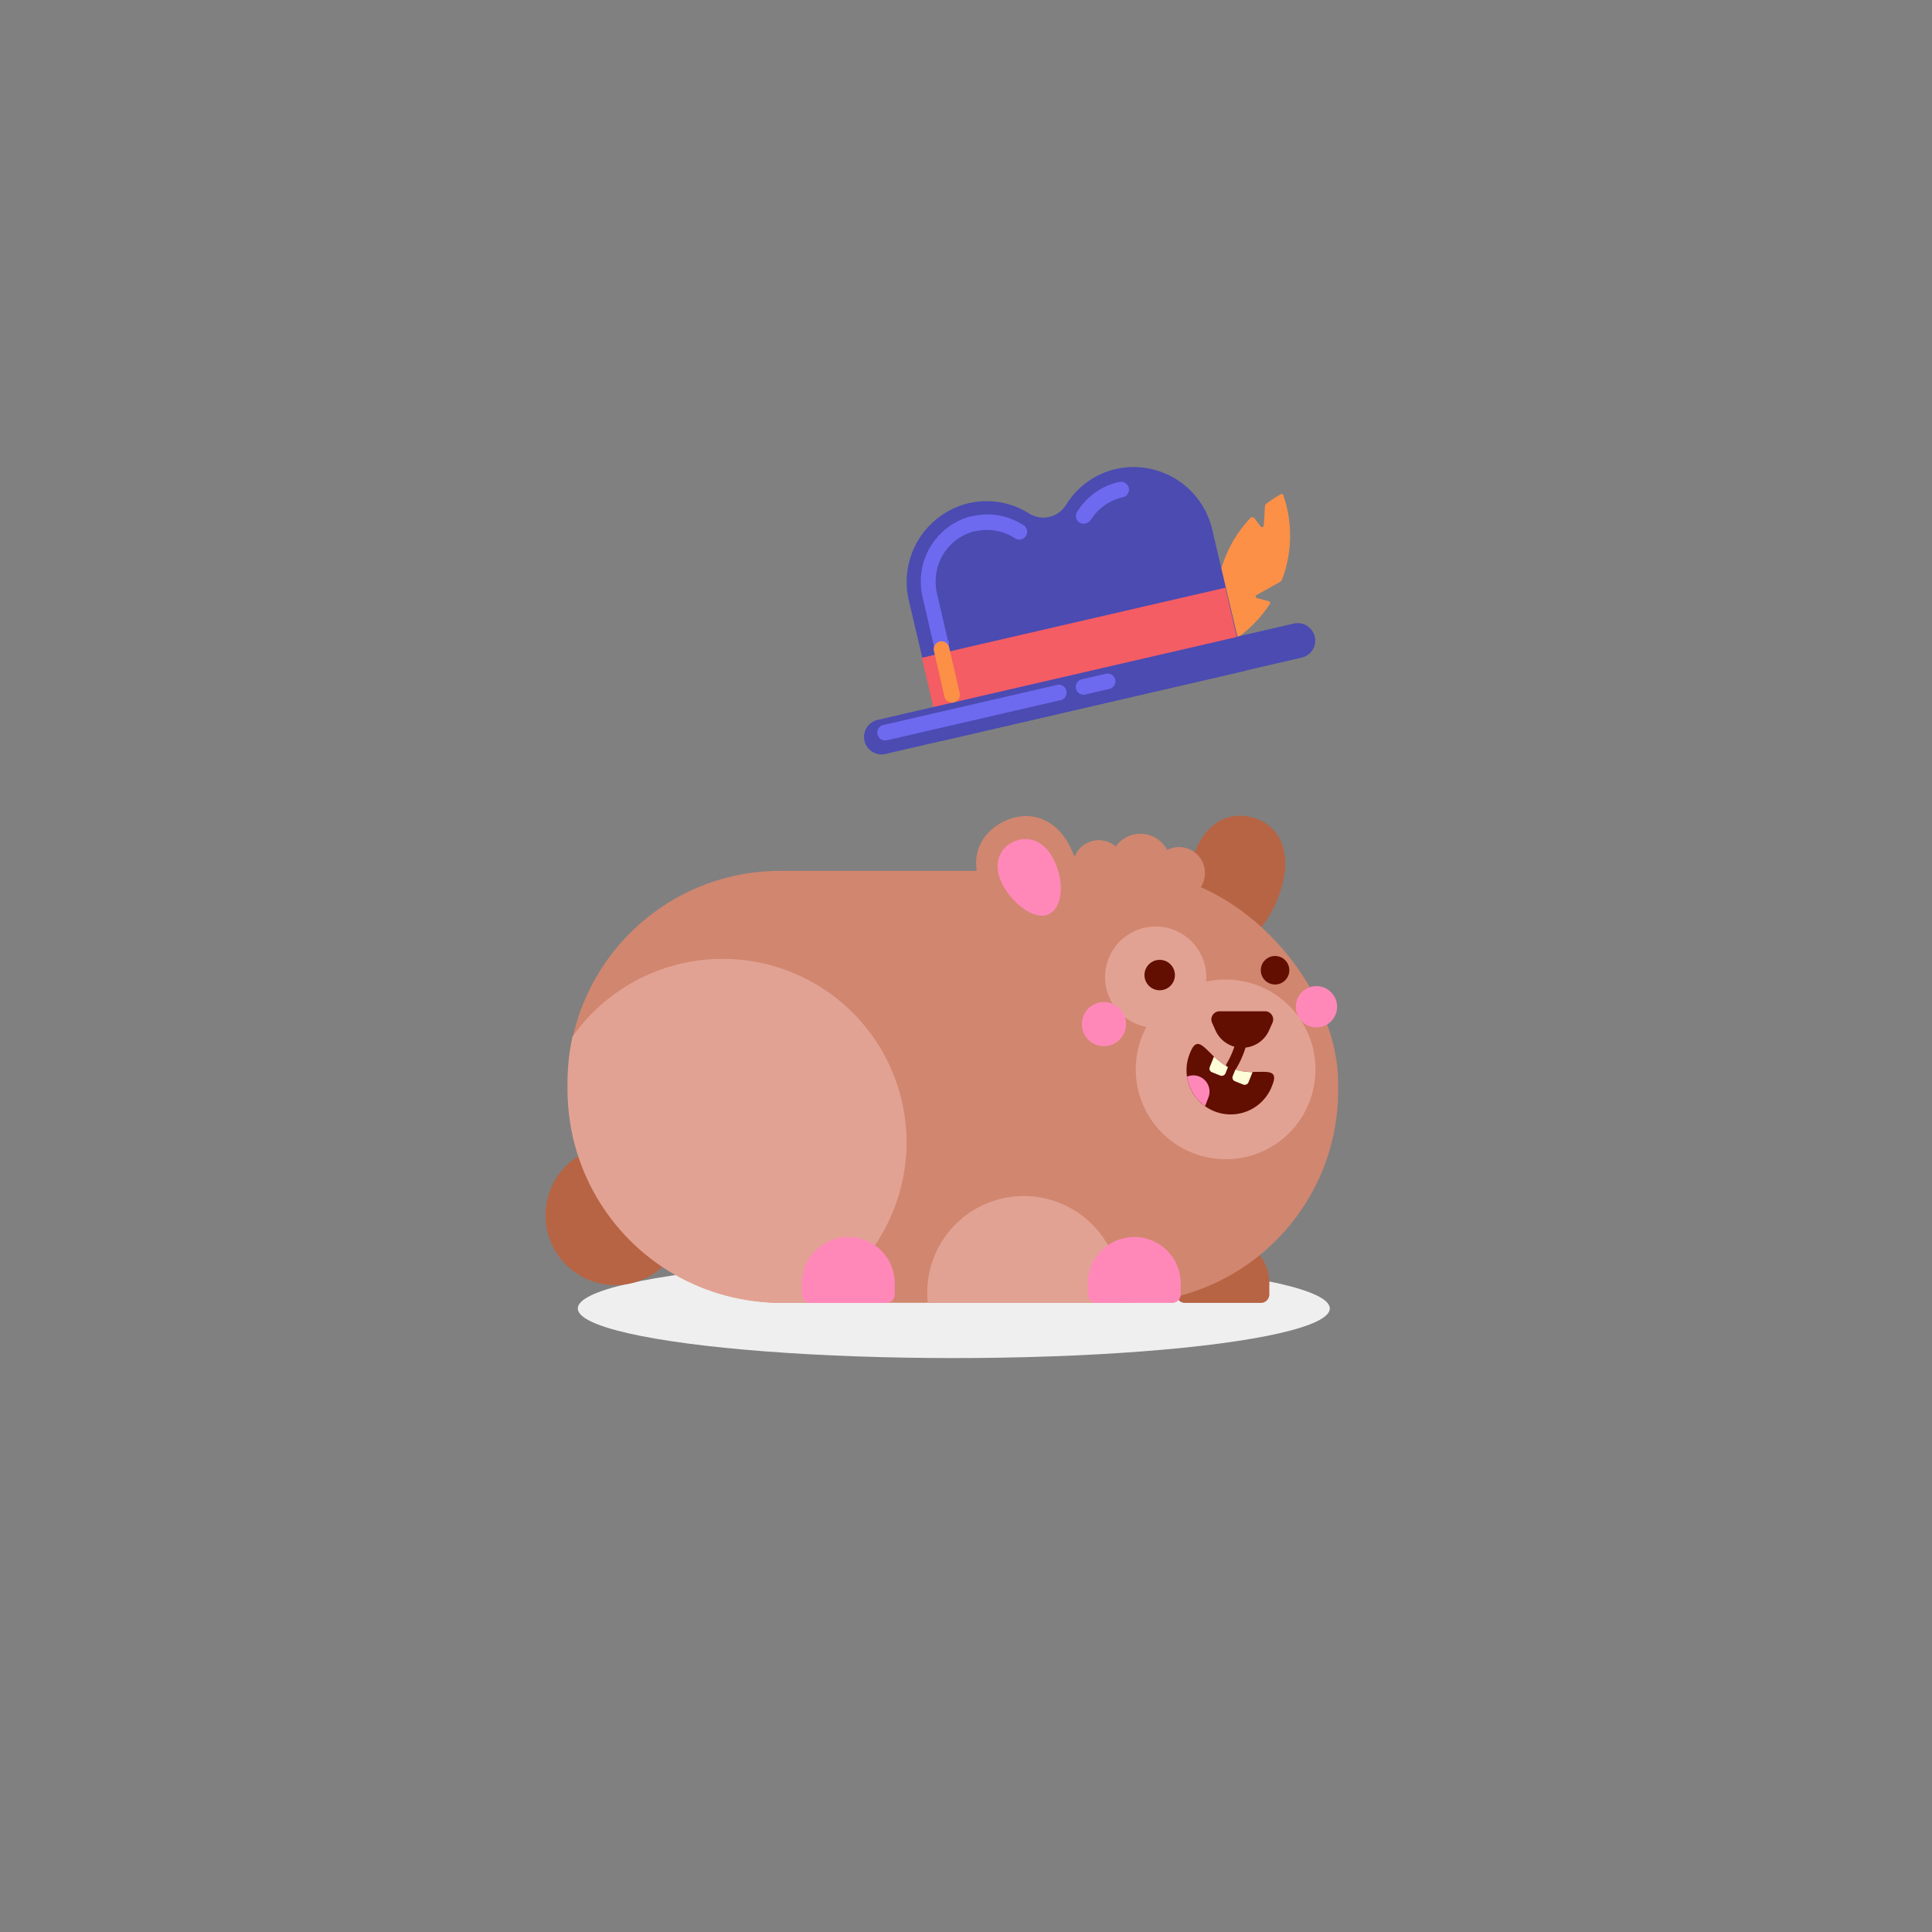 <svg id="Layer_1" data-name="Layer 1" xmlns="http://www.w3.org/2000/svg" xmlns:xlink="http://www.w3.org/1999/xlink" viewBox="0 0 160 160"><rect x="0" y="0" width="160" height="160" fill="#808080" stroke="none"/><defs><style>.cls-1{fill:none;}.cls-2{fill:#b76444;}.cls-3{fill:#efefef;}.cls-4{fill:#d1866f;}.cls-5{fill:#e2a293;}.cls-6{clip-path:url(#clip-path);}.cls-7{fill:#ff88b9;}.cls-8{fill:#fc9047;}.cls-9{fill:#4b4bb2;}.cls-10{fill:#6d6aef;}.cls-11{fill:#f45d64;}.cls-12{fill:#620e00;}.cls-13{clip-path:url(#clip-path-2);}.cls-14{fill:#fffed9;}</style><clipPath id="clip-path"><path class="cls-1" d="M64.67,107.9H93.16a17.66,17.66,0,0,0,17.65-17.66v-.56A17.65,17.65,0,0,0,93.16,72H64.67A17.65,17.65,0,0,0,47,89.68v.56A17.66,17.66,0,0,0,64.67,107.9"/></clipPath><clipPath id="clip-path-2"><path class="cls-1" d="M105.37,89.86a3.66,3.66,0,1,1-6.79-2.72c.75-1.87,1.52.61,3.4,1.36a5.4,5.4,0,0,0,2.17.27c1,0,1.68,0,1.22,1.09"/></clipPath></defs><title>Artboard 59</title><path class="cls-2" d="M106.19,73.3c-.87,3.24-3.41,6-5.48,5.41s-2.85-4.41-2-7.43,2.92-4.15,5-3.59S107,70.29,106.19,73.3Z"/><ellipse class="cls-3" cx="78.99" cy="108.36" rx="31.14" ry="4.11"/><path class="cls-2" d="M98.13,107.9h6.3a.7.7,0,0,0,.69-.7v-.71a3.85,3.85,0,1,0-7.69,0v.71A.7.7,0,0,0,98.13,107.9Z"/><rect class="cls-4" x="47.02" y="72.12" width="63.8" height="35.77" rx="17.6" ry="17.6"/><path class="cls-2" d="M56.74,100.65A5.78,5.78,0,1,0,51,106.43,5.78,5.78,0,0,0,56.74,100.65Z"/><path class="cls-5" d="M76.83,107.9v-.05a8,8,0,1,1,15.92,0v.05Z"/><g class="cls-6"><path class="cls-5" d="M75.08,94.47a15.23,15.23,0,1,0-15.23,15.4A15.31,15.31,0,0,0,75.08,94.47Z"/></g><path class="cls-7" d="M67.11,107.9h6.3a.7.7,0,0,0,.69-.7v-.71a3.85,3.85,0,1,0-7.69,0v.71A.7.7,0,0,0,67.11,107.9Z"/><path class="cls-7" d="M90.79,107.9h6.3a.7.7,0,0,0,.69-.7v-.71a3.85,3.85,0,1,0-7.69,0v.71A.7.7,0,0,0,90.79,107.9Z"/><path class="cls-4" d="M88.85,71.68a2.15,2.15,0,1,1,2.1,2.2A2.15,2.15,0,0,1,88.85,71.68Z"/><path class="cls-4" d="M95.49,72.25a2.15,2.15,0,1,1,2.09,2.2A2.15,2.15,0,0,1,95.49,72.25Z"/><path class="cls-4" d="M91.93,71.5a2.51,2.51,0,1,1,2.44,2.57A2.5,2.5,0,0,1,91.93,71.5Z"/><path class="cls-8" d="M104.08,49.27a.14.14,0,0,0,0,.26l1,.26a.14.14,0,0,1,.09.21,10.33,10.33,0,0,1-3.85,3.53,10.35,10.35,0,0,1,.1-7.25,10.22,10.22,0,0,1,2.19-3.44h.21l.59.77a.14.14,0,0,0,.25-.08l.1-1.67.06-.1a9.45,9.45,0,0,1,1.26-.83.13.13,0,0,1,.2.08,10.28,10.28,0,0,1-.11,7l-.14.17Z"/><path class="cls-9" d="M92.51,38.82a6.6,6.6,0,0,0-4.23,3,2.21,2.21,0,0,1-3.06.7,6.6,6.6,0,0,0-5.11-.82,6.7,6.7,0,0,0-4.85,8L78,61.36l25.14-5.81L100.4,43.9A6.69,6.69,0,0,0,92.51,38.82Z"/><path class="cls-10" d="M78.51,53.09l-.91-3.93a4.75,4.75,0,0,1-.11-1A4.26,4.26,0,0,1,80.69,44h0l.07,0h0a4.47,4.47,0,0,1,1-.11,4.26,4.26,0,0,1,2.24.65.65.65,0,1,0,.69-1.09,5.49,5.49,0,0,0-2.93-.85,5.26,5.26,0,0,0-1.24.15h-.08a5.56,5.56,0,0,0-4.18,5.42,5.49,5.49,0,0,0,.14,1.27l.91,3.93a.64.64,0,0,0,.77.48.65.65,0,0,0,.49-.77Z"/><path class="cls-10" d="M90.33,43.07A4.19,4.19,0,0,1,93,41.18H93a.65.65,0,0,0,.48-.78.64.64,0,0,0-.77-.48h-.06a5.48,5.48,0,0,0-3.45,2.47.65.65,0,0,0,.21.89.66.66,0,0,0,.89-.21Z"/><path class="cls-9" d="M107.8,54.46l-34.56,8a1.45,1.45,0,0,1-.65-2.82l34.56-8a1.45,1.45,0,0,1,1.73,1.08A1.43,1.43,0,0,1,107.8,54.46Z"/><rect class="cls-11" x="76.49" y="51.51" width="25.8" height="4.19" transform="translate(-9.77 21.49) rotate(-13)"/><path class="cls-10" d="M73.44,61.31,87.76,58a.65.65,0,1,0-.29-1.26l-14.32,3.3a.65.65,0,0,0-.48.78.64.64,0,0,0,.77.48"/><path class="cls-10" d="M89.82,57.53l2.06-.48a.64.64,0,1,0-.29-1.25l-2.06.47a.65.65,0,0,0,.29,1.26"/><path class="cls-8" d="M77.33,53.84l.87,3.78a.65.65,0,1,0,1.26-.29l-.87-3.78a.65.65,0,0,0-1.26.29"/><path class="cls-4" d="M88.62,70.12c1.39,2.73,1.14,6.23-.84,7.23s-5-1.06-6.33-3.6-.36-4.69,1.62-5.69S87.34,67.58,88.62,70.12Z"/><path class="cls-7" d="M87.25,71.15c.89,1.75.81,3.95-.35,4.54s-3-.78-3.86-2.4-.32-3,.84-3.56S86.43,69.53,87.25,71.15Z"/><circle class="cls-5" cx="95.71" cy="80.92" r="4.19"/><path class="cls-5" d="M108.94,88.53A7.44,7.44,0,1,0,101.51,96,7.42,7.42,0,0,0,108.94,88.53Z"/><circle class="cls-12" cx="96.04" cy="80.75" r="1.26"/><path class="cls-12" d="M106.77,80.46a1.18,1.18,0,0,1-2.35,0,1.18,1.18,0,1,1,2.35,0Z"/><path class="cls-12" d="M102.88,86.77h0a2.42,2.42,0,0,1-2.22-1.44l-.26-.58a.68.68,0,0,1,.62-1h3.71a.68.68,0,0,1,.63,1l-.26.58A2.42,2.42,0,0,1,102.88,86.77Z"/><path class="cls-12" d="M102.44,85.87v0a7.18,7.18,0,0,1-.85,2.21.44.44,0,0,0,.15.61.45.45,0,0,0,.61-.15,7.93,7.93,0,0,0,1-2.57.43.43,0,0,0-.36-.51.44.44,0,0,0-.51.36Z"/><path class="cls-12" d="M105.37,89.86a3.66,3.66,0,1,1-6.79-2.72c.75-1.87,1.52.61,3.4,1.36S106.12,88,105.37,89.86Z"/><g class="cls-13"><rect class="cls-14" x="102.01" y="88.08" width="1.94" height="1.4" rx="0.32" ry="0.32" transform="translate(-17.76 151.3) rotate(-68.14)"/><rect class="cls-14" x="100.11" y="87.33" width="1.94" height="1.4" rx="0.32" ry="0.32" transform="translate(-18.26 149.07) rotate(-68.14)"/><path class="cls-7" d="M97.94,92.65h0a1.35,1.35,0,0,1-.75-1.75l.39-1a1.34,1.34,0,1,1,2.49,1l-.38,1A1.36,1.36,0,0,1,97.94,92.65Z"/></g><path class="cls-7" d="M93.25,84.7a1.83,1.83,0,1,1-2-1.71A1.83,1.83,0,0,1,93.25,84.7Z"/><path class="cls-7" d="M110.73,83.27a1.71,1.71,0,1,1-1.83-1.6A1.72,1.72,0,0,1,110.73,83.27Z"/></svg>